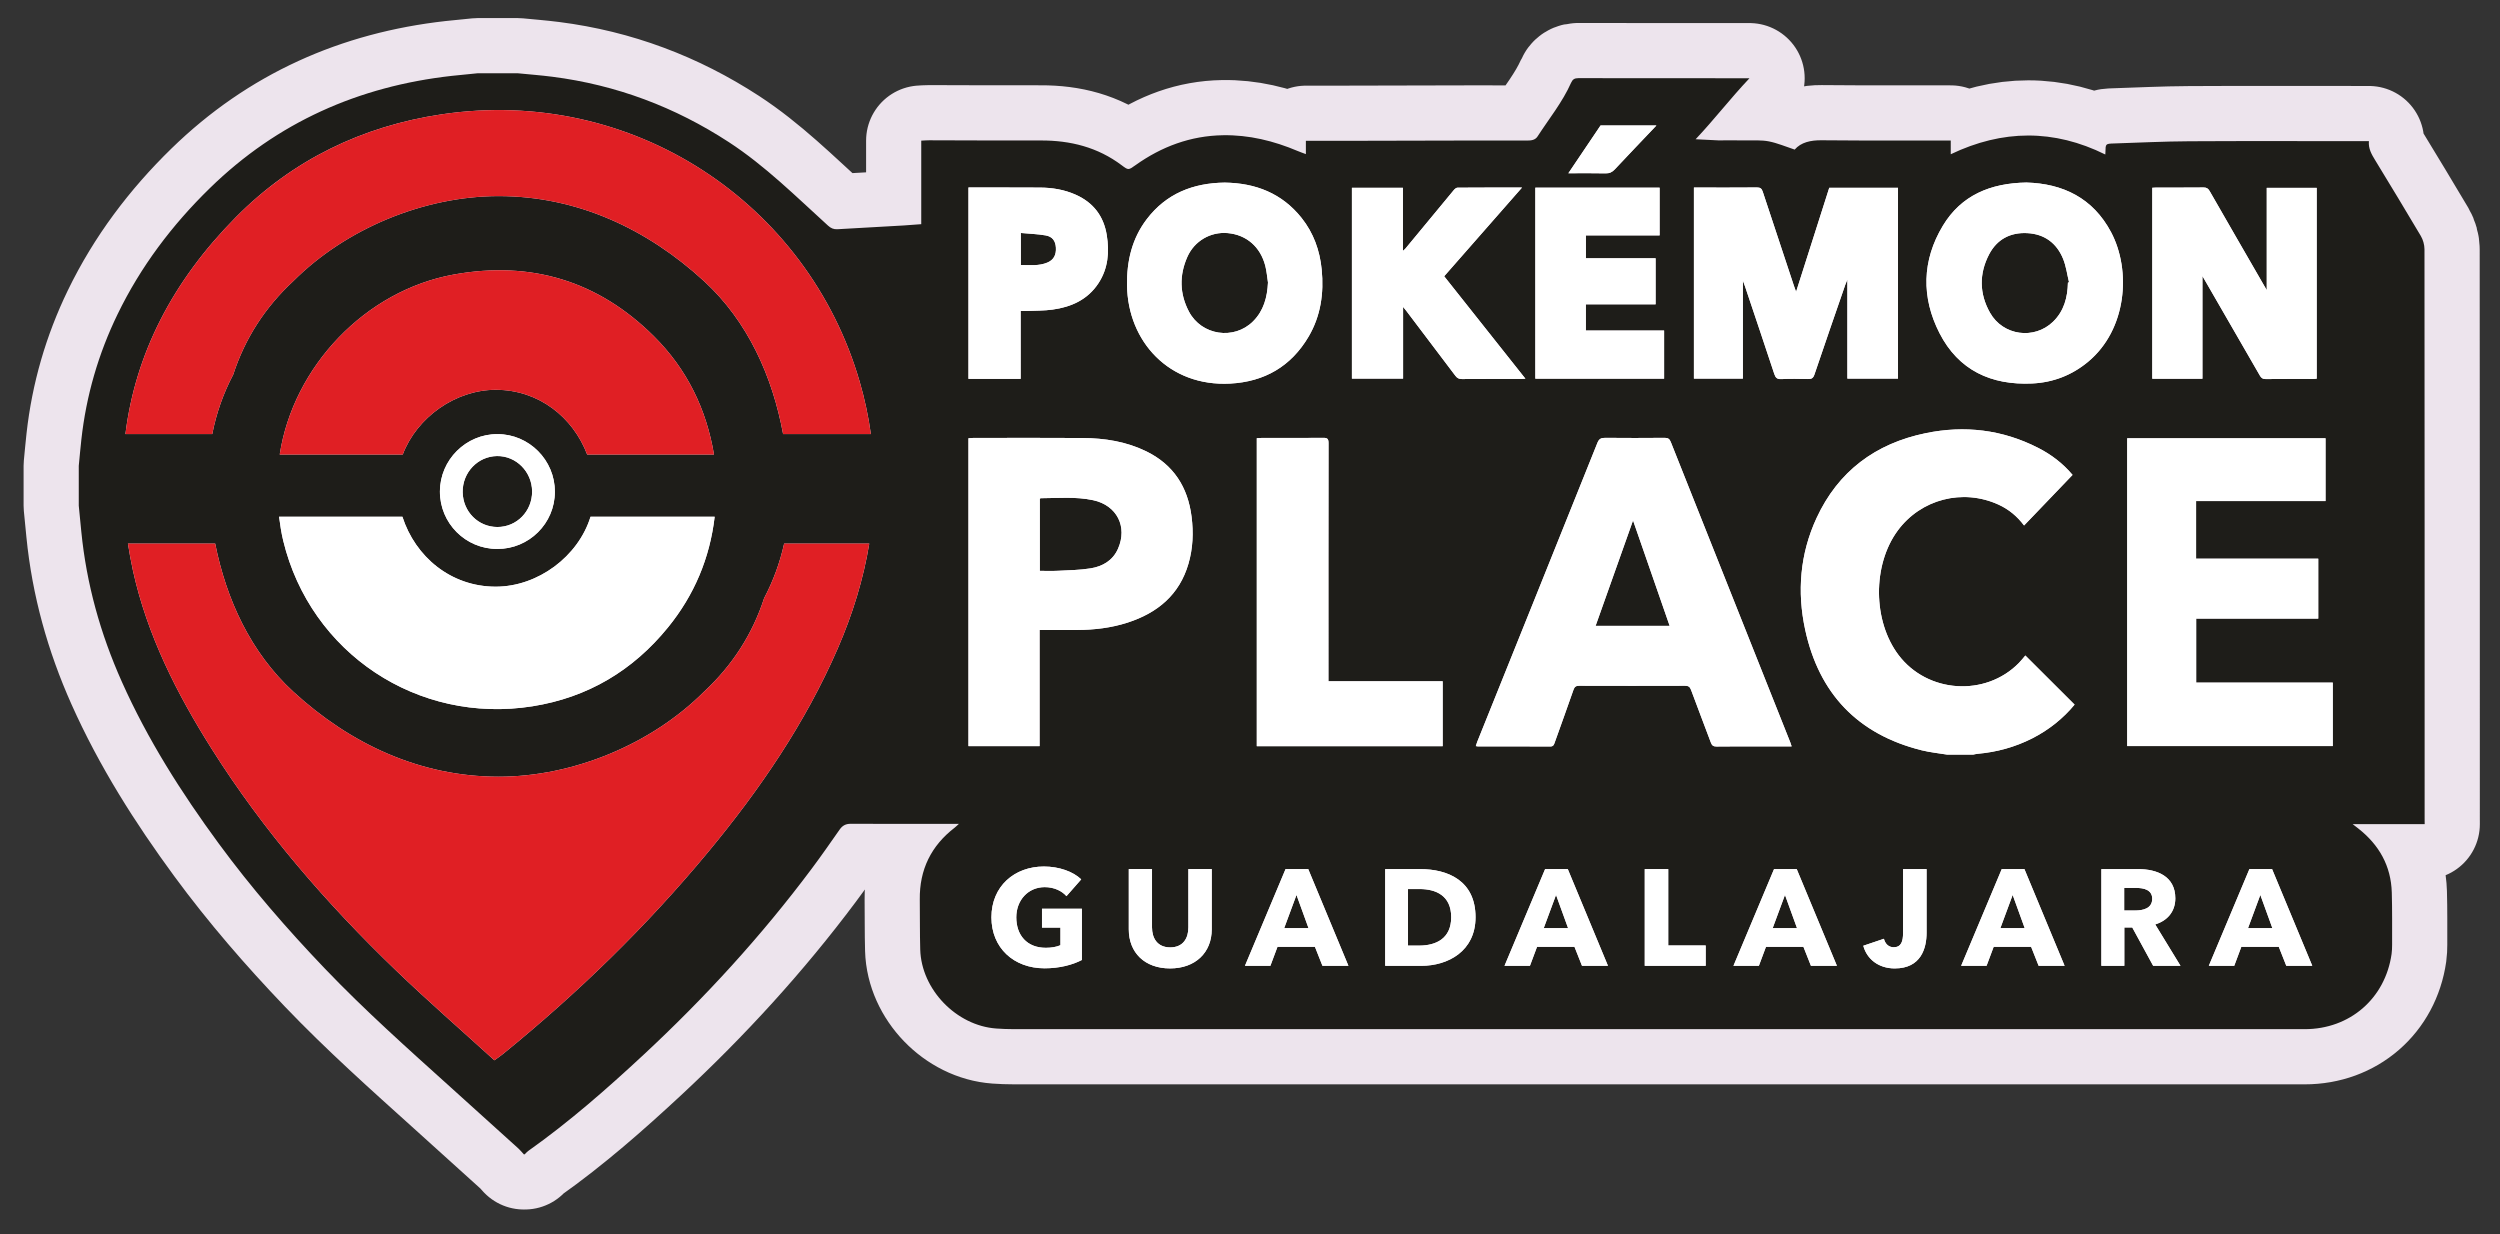 <?xml version="1.0" encoding="utf-8"?>
<!-- Generator: Adobe Illustrator 16.0.2, SVG Export Plug-In . SVG Version: 6.00 Build 0)  -->
<!DOCTYPE svg PUBLIC "-//W3C//DTD SVG 1.1//EN" "http://www.w3.org/Graphics/SVG/1.1/DTD/svg11.dtd">
<svg version="1.1" id="Layer_1" xmlns="http://www.w3.org/2000/svg" xmlns:xlink="http://www.w3.org/1999/xlink" x="0px" y="0px"
	 width="362.5px" height="179px" viewBox="-11.421 -10.622 362.5 179" enable-background="new -11.421 -10.622 362.5 179"
	 xml:space="preserve">
<rect x="-11.421" y="-10.622" width="362.5" height="179" fill="#333333" stroke="none"/>
<g id="pokemon_x5F_place_x5F_logo">
	
		<path fill="#EDE4ED" stroke="#EDE4ED" stroke-width="16" stroke-linecap="round" stroke-linejoin="round" stroke-miterlimit="10" d="
		M330.528,109.509c-0.215-0.169-0.434-0.335-0.811-0.627h10.439c0-0.306,0-0.531-0.002-0.758c0-27.537,0.004-55.075-0.021-82.612
		c-0.002-0.645-0.207-1.368-0.533-1.924c-2.176-3.685-4.404-7.337-6.625-10.995c-0.502-0.827-0.996-1.649-0.902-2.748h-0.814
		c-8.42,0-16.838-0.032-25.258,0.016c-3.639,0.02-7.274,0.201-10.91,0.319c-1.197,0.039-1.197,0.052-1.219,1.225
		c0,0.085-0.008,0.169-0.021,0.375c-7.446-3.691-14.887-3.636-22.41-0.037V9.755h-0.834c-4.006,0-8.012,0.004-12.02-0.002
		c-1.969-0.002-3.939-0.02-5.91-0.036c-1.528-0.011-2.941,0.283-3.867,1.352c-1.314-0.432-2.499-0.945-3.734-1.189
		c-1.056-0.208-2.172-0.127-3.263-0.142c-1.36-0.019-2.724-0.005-4.084-0.005l-3.281-0.165c2.733-2.897,4.931-5.793,7.808-8.844
		h-0.864c-9.233,0-14.718,0.006-23.951-0.014c-0.56-0.001-0.83,0.177-1.056,0.678c-1.252,2.816-3.198,5.206-4.856,7.772
		c-0.339,0.526-0.903,0.597-1.479,0.597c-2.979-0.004-5.957-0.007-8.937-0.001c-5.847,0.011-11.696,0.028-17.544,0.041
		c-1.859,0.004-3.718,0.001-5.636,0.001v1.927c-0.457-0.173-0.831-0.299-1.194-0.453c-3.467-1.469-7.057-2.35-10.848-2.285
		c-4.689,0.081-8.876,1.644-12.668,4.345c-1.018,0.725-1.025,0.741-1.992,0.013c-3.48-2.621-7.447-3.614-11.745-3.598
		c-5.398,0.02-10.797-0.017-16.194-0.027c-0.358-0.001-0.715,0.031-1.13,0.051v12.113c-0.884,0.065-1.71,0.138-2.538,0.186
		c-3.204,0.184-6.41,0.352-9.615,0.546c-0.559,0.035-0.96-0.153-1.372-0.528c-4.64-4.214-9.09-8.654-14.376-12.101
		C86.444,4.893,77.93,1.69,68.668,0.507C66.996,0.293,65.312,0.166,63.634,0h-5.785c-1.254,0.125-2.507,0.239-3.759,0.379
		c-13.508,1.51-25.293,6.732-35.07,16.269C13.531,22,8.977,28.034,5.625,34.947c-2.787,5.75-4.543,11.798-5.247,18.149
		C0.237,54.368,0.125,55.645,0,56.92v5.783c0.122,1.253,0.243,2.506,0.368,3.76c0.748,7.577,2.773,14.813,5.871,21.756
		c3.739,8.382,8.628,16.08,14.045,23.459c4.707,6.409,9.906,12.402,15.401,18.147c5.776,6.038,12.004,11.595,18.205,17.182
		c3.291,2.965,6.577,5.934,9.86,8.908c0.282,0.256,0.523,0.561,0.784,0.841h0.128c0.167-0.163,0.315-0.353,0.505-0.485
		c5.937-4.203,11.39-8.988,16.71-13.934c8.912-8.286,17.098-17.227,24.384-26.977c1.397-1.869,2.729-3.785,4.068-5.697
		c0.405-0.579,0.886-0.838,1.608-0.834c5.014,0.021,10.027,0.012,15.039,0.012h0.641c-0.279,0.252-0.426,0.407-0.593,0.536
		c-3.432,2.63-5.131,6.101-5.078,10.429c0.03,2.416-0.003,4.836,0.065,7.25c0.16,5.795,5.234,11.047,11.034,11.459
		c0.833,0.059,1.666,0.09,2.502,0.09c62.407,0.004,124.813,0.002,187.219,0.002c6.533,0,11.668-4.441,12.59-10.895
		c0.061-0.443,0.078-0.896,0.078-1.346c-0.006-2.523,0.025-5.051-0.047-7.572C335.278,114.926,333.542,111.875,330.528,109.509z"/>
	<path fill="#1E1D19" d="M150.689,68.947c-0.755,1.711-2.229,2.561-3.975,2.844c-1.565,0.255-3.172,0.271-4.764,0.354
		c-0.855,0.045-1.715,0.008-2.601,0.008V61.697l0.123-0.077c2.544-0.011,5.102-0.253,7.617,0.288
		C150.527,62.645,152.102,65.75,150.689,68.947z M245.616,123.956h3.528l-1.744-4.813L245.616,123.956z M212.42,123.956h3.529
		l-1.746-4.813L212.42,123.956z M140.455,27.448c0.905-0.383,1.297-1.112,1.227-2.183c-0.063-0.955-0.496-1.58-1.483-1.752
		c-1.166-0.204-2.361-0.238-3.599-0.353v4.646C137.938,27.812,139.23,27.965,140.455,27.448z M194.426,118.29h-1.686v8.201h1.605
		c2.418,0,4.656-0.989,4.656-4.119C199.004,119.222,196.765,118.29,194.426,118.29z M174.786,123.956h3.527l-1.744-4.813
		L174.786,123.956z M219.941,80.127h10.737c-1.762-5.074-3.506-10.093-5.309-15.287C223.525,70.034,221.743,75.055,219.941,80.127z
		 M166.595,23.177c-2.471-0.221-4.824,1.126-5.854,3.461c-1.176,2.658-1.124,5.339,0.234,7.92c1.825,3.465,6.533,4.172,9.294,1.419
		c1.548-1.543,2.063-3.499,2.166-5.633c-0.125-0.801-0.185-1.617-0.384-2.398C171.346,25.172,169.312,23.419,166.595,23.177z
		 M278.633,123.956h3.527l-1.744-4.813L278.633,123.956z M314.543,123.956h3.529l-1.746-4.813L314.543,123.956z M55.667,60.742
		c0.042,2.83,2.265,5.058,5.043,5.054c2.81-0.002,5.044-2.299,5.024-5.166c-0.02-2.854-2.313-5.163-5.089-5.124
		C57.854,55.545,55.625,57.89,55.667,60.742z M340.157,108.882h-10.439c0.377,0.292,0.596,0.458,0.811,0.627
		c3.014,2.366,4.75,5.417,4.859,9.285c0.072,2.521,0.041,5.049,0.047,7.572c0,0.449-0.018,0.902-0.078,1.346
		c-0.922,6.453-6.057,10.895-12.59,10.895c-62.406,0-124.813,0.002-187.219-0.002c-0.836,0-1.669-0.031-2.502-0.09
		c-5.8-0.412-10.874-5.664-11.034-11.459c-0.068-2.414-0.035-4.834-0.065-7.25c-0.053-4.328,1.646-7.799,5.078-10.429
		c0.167-0.129,0.314-0.284,0.593-0.536h-0.641c-5.012,0-10.025,0.01-15.039-0.012c-0.722-0.004-1.203,0.255-1.608,0.834
		c-1.339,1.912-2.671,3.828-4.068,5.697c-7.286,9.75-15.472,18.69-24.384,26.977c-5.32,4.945-10.773,9.73-16.71,13.934
		c-0.19,0.133-0.338,0.322-0.505,0.485h-0.128c-0.261-0.28-0.502-0.585-0.784-0.841c-3.283-2.975-6.569-5.943-9.86-8.908
		c-6.201-5.587-12.429-11.144-18.205-17.182c-5.495-5.745-10.694-11.738-15.401-18.147c-5.417-7.379-10.306-15.077-14.045-23.459
		C3.141,81.276,1.116,74.04,0.368,66.463C0.243,65.209,0.122,63.956,0,62.703V56.92c0.125-1.275,0.237-2.552,0.378-3.824
		c0.704-6.351,2.46-12.399,5.247-18.149C8.977,28.034,13.531,22,19.02,16.648C28.797,7.111,40.582,1.889,54.09,0.379
		c1.252-0.14,2.505-0.254,3.759-0.379h5.785c1.678,0.166,3.362,0.293,5.034,0.507c9.262,1.183,17.776,4.386,25.591,9.48
		c5.286,3.447,9.736,7.887,14.376,12.101c0.412,0.375,0.813,0.563,1.372,0.528c3.205-0.194,6.411-0.362,9.615-0.546
		c0.828-0.048,1.654-0.121,2.538-0.186V9.771c0.415-0.02,0.772-0.052,1.13-0.051c5.397,0.01,10.796,0.047,16.194,0.027
		c4.298-0.016,8.265,0.977,11.745,3.598c0.967,0.729,0.974,0.712,1.992-0.013c3.792-2.701,7.979-4.264,12.668-4.345
		c3.791-0.065,7.381,0.816,10.848,2.285c0.363,0.154,0.737,0.28,1.194,0.453V9.798c1.918,0,3.776,0.003,5.636-0.001
		c5.848-0.013,11.697-0.03,17.544-0.041c2.979-0.006,5.957-0.003,8.937,0.001c0.576,0,1.141-0.071,1.479-0.597
		c1.658-2.566,3.604-4.956,4.856-7.772c0.226-0.501,0.496-0.679,1.056-0.678c9.233,0.02,14.718,0.014,23.951,0.014h0.864
		c-2.877,3.051-5.074,5.947-7.808,8.844l3.281,0.165c1.36,0,2.724-0.014,4.084,0.005c1.091,0.015,2.207-0.066,3.263,0.142
		c1.235,0.244,2.42,0.757,3.734,1.189c0.926-1.069,2.339-1.363,3.867-1.352c1.971,0.016,3.941,0.034,5.91,0.036
		c4.008,0.006,8.014,0.002,12.02,0.002h0.834v1.988c7.523-3.599,14.964-3.654,22.41,0.037c0.014-0.206,0.021-0.29,0.021-0.375
		c0.021-1.173,0.021-1.187,1.219-1.225c3.636-0.118,7.271-0.299,10.91-0.319c8.42-0.048,16.838-0.016,25.258-0.016h0.814
		c-0.094,1.099,0.4,1.921,0.902,2.748c2.221,3.658,4.449,7.31,6.625,10.995c0.326,0.556,0.531,1.279,0.533,1.924
		c0.025,27.537,0.021,55.075,0.021,82.612C340.157,108.351,340.157,108.576,340.157,108.882z M114.624,68.203h-12.349
		c-0.602,2.74-1.567,5.382-2.903,7.922c-1.698,5.219-4.601,9.733-8.707,13.547C83.027,97.306,71.684,102,60.886,102
		c-11.411,0-21.54-4.769-29.779-12.329c-6.171-5.662-9.714-13.389-11.325-21.469H7.128c0.206,1.295,0.438,2.599,0.729,3.918
		c2.063,9.363,6.347,17.813,11.433,25.87c7.49,11.864,16.614,22.391,26.697,32.092c4.631,4.455,9.487,8.677,14.278,13.039
		c0.628-0.46,0.938-0.667,1.227-0.901c10.861-8.822,20.851-18.535,29.779-29.314c7.486-9.04,14.071-18.66,18.771-29.475
		C112.226,78.408,113.778,73.334,114.624,68.203z M73.721,55.29h18.39c-1.102-6.58-3.91-12.383-8.724-17.164
		c-8.069-8.014-17.82-10.97-29.006-8.942C41.55,31.51,31.112,42.512,29.135,55.29h17.841c2.039-5.406,7.667-9.391,13.486-9.391
		C66.701,45.899,71.663,49.876,73.721,55.29z M60.723,52.323c-4.58-0.014-8.348,3.736-8.357,8.317
		c-0.011,4.601,3.71,8.332,8.313,8.339c4.614,0.007,8.354-3.702,8.36-8.293S65.309,52.337,60.723,52.323z M29.043,64.303
		c0.157,1.174,0.327,2.345,0.606,3.495c3.95,16.282,19.509,26.635,36.132,23.992c8.003-1.271,14.546-5.159,19.646-11.424
		c3.818-4.691,6.08-10.062,6.779-16.063H74.207c-1.782,5.784-7.658,10.143-13.745,10.143c-6.525,0-11.668-4.347-13.535-10.143
		H29.043z M114.857,52.318c-0.349-2.521-0.885-5.057-1.626-7.608C105.698,18.78,80.245,1.83,52.615,5.956
		c-11.525,1.72-21.637,6.625-29.841,14.921C13.567,30.189,8.209,40.69,6.763,52.317h12.594c0.586-2.992,1.591-5.871,3.041-8.628
		c1.698-5.218,4.601-9.734,8.708-13.548c7.638-7.633,18.981-12.327,29.779-12.327c11.411,0,21.539,4.768,29.779,12.327
		c6.352,5.828,9.922,13.841,11.463,22.176L114.857,52.318L114.857,52.318z M300.661,44.292h7.271v-14.88
		c0.189,0.322,0.295,0.503,0.4,0.684c2.643,4.574,5.289,9.146,7.92,13.727c0.203,0.354,0.408,0.523,0.842,0.518
		c2.293-0.023,4.584-0.01,6.877-0.013c0.184,0,0.363-0.028,0.529-0.042v-27.67h-7.244v14.826c-0.205-0.354-0.334-0.572-0.461-0.792
		c-2.607-4.521-5.223-9.037-7.814-13.565c-0.221-0.38-0.449-0.528-0.895-0.523c-2.271,0.024-4.541,0.011-6.812,0.013
		c-0.205,0-0.409,0.019-0.614,0.029V44.292L300.661,44.292z M234.193,44.275h7.103V30.062c0.139,0.379,0.238,0.629,0.324,0.883
		c1.414,4.214,2.834,8.426,4.227,12.646c0.18,0.547,0.396,0.785,1.018,0.756c1.282-0.062,2.569-0.04,3.854-0.009
		c0.515,0.014,0.771-0.11,0.953-0.648c1.469-4.353,2.979-8.691,4.478-13.033c0.069-0.206,0.163-0.404,0.3-0.74v14.36h7.34V16.605
		h-9.968c-1.582,4.965-3.171,9.947-4.81,15.085c-0.147-0.413-0.237-0.65-0.319-0.891c-1.509-4.542-3.022-9.081-4.515-13.628
		c-0.15-0.459-0.359-0.616-0.854-0.611c-2.826,0.026-5.654,0.013-8.48,0.013h-0.647v27.702H234.193z M215.991,14.5
		c1.9,0,3.653-0.025,5.404,0.015c0.568,0.013,0.949-0.176,1.324-0.575c2.003-2.134,4.025-4.249,6.042-6.37h-8.101
		C219.124,9.853,217.584,12.135,215.991,14.5z M211.204,44.289h18.672v-6.982h-11.347v-3.803h10.113v-6.676h-10.108v-3.319h10.688
		V16.59h-18.019V44.289L211.204,44.289z M184.606,44.274h7.421V33.879c0.229,0.282,0.361,0.436,0.483,0.598
		c2.365,3.123,4.734,6.244,7.089,9.375c0.253,0.338,0.514,0.491,0.952,0.487c2.85-0.021,5.699-0.011,8.549-0.012
		c0.184,0,0.363-0.02,0.664-0.036c-3.969-5.004-7.869-9.923-11.78-14.855c3.763-4.288,7.478-8.523,11.286-12.863
		c-3.23,0-6.29-0.006-9.352,0.018c-0.185,0-0.407,0.195-0.543,0.357c-2.34,2.816-4.666,5.643-7,8.464
		c-0.084,0.102-0.193,0.183-0.371,0.347v-9.145h-7.398V44.274z M180.458,52.867c-2.985,0.027-5.971,0.012-8.957,0.014
		c-0.228,0-0.459,0.024-0.688,0.036v44.662h26.955v-9.421h-16.566c0-0.339,0-0.61,0-0.884c0-11.22-0.005-22.439,0.014-33.66
		C181.215,53.015,181.045,52.861,180.458,52.867z M129.006,44.318h7.568v-9.846c0.353,0,0.628,0.011,0.902-0.002
		c1.238-0.057,2.488-0.031,3.711-0.199c2.725-0.375,5.109-1.438,6.677-3.835c1.399-2.141,1.593-4.521,1.196-6.972
		c-0.445-2.764-1.962-4.73-4.532-5.867c-1.63-0.722-3.354-1.007-5.121-1.02c-3.468-0.021-6.935-0.011-10.401-0.013V44.318
		L129.006,44.318z M145.455,121.142h-5.788v2.734h2.677v2.557c-0.595,0.258-1.327,0.377-2.12,0.377
		c-2.756,0-4.282-1.844-4.282-4.418c0-2.518,1.744-4.379,4.123-4.379c1.367,0,2.497,0.555,3.151,1.309l2.141-2.438
		c-1.17-1.129-3.211-1.862-5.411-1.862c-4.281,0-7.61,2.873-7.61,7.371c0,4.418,3.231,7.389,7.71,7.389
		c2.16,0,4.043-0.495,5.41-1.208L145.455,121.142L145.455,121.142z M152.077,79.655c4.356-1.409,7.522-4.042,8.829-8.539
		c0.65-2.231,0.742-4.514,0.452-6.808c-0.54-4.289-2.604-7.557-6.597-9.5c-2.896-1.409-6.002-1.895-9.183-1.918
		c-5.301-0.041-10.6-0.012-15.9-0.009c-0.227,0-0.453,0.031-0.673,0.046v44.637h10.313V80.728h0.806
		c1.558,0,3.116,0.012,4.672-0.002C147.273,80.706,149.714,80.42,152.077,79.655z M164.282,115.397h-3.389v8.459
		c0,1.506-0.714,2.894-2.636,2.894c-1.903,0-2.637-1.388-2.637-2.894v-8.459h-3.369v8.736c0,3.368,2.3,5.666,5.985,5.666
		c3.668,0,6.045-2.298,6.045-5.666L164.282,115.397L164.282,115.397z M166.945,44.998c4.976-0.263,8.841-2.489,11.384-6.814
		c1.762-3.002,2.232-6.298,1.896-9.724c-0.271-2.765-1.181-5.302-2.92-7.487c-2.849-3.575-6.677-5.053-11.14-5.117
		c-4.588,0.057-8.481,1.59-11.313,5.311c-2.148,2.824-2.904,6.085-2.854,9.592C152.114,38.911,158.112,45.464,166.945,44.998z
		 M184.102,129.423l-5.827-14.025h-3.29l-5.887,14.025h3.688l1.029-2.754h5.432l1.09,2.754H184.102z M202.532,122.372
		c0-5.311-4.043-6.975-8.025-6.975h-5.075v14.025h5.233C198.529,129.423,202.532,127.303,202.532,122.372z M221.735,129.423
		l-5.826-14.025h-3.289l-5.887,14.025h3.686l1.031-2.754h5.43l1.091,2.754H221.735z M235.904,126.472h-5.429v-11.074h-3.41v14.025
		h8.839V126.472z M237.477,97.622c2.074-0.029,4.152-0.014,6.229-0.014h4.664c-0.08-0.232-0.132-0.412-0.199-0.586
		c-5.776-14.516-11.558-29.029-17.324-43.549c-0.176-0.443-0.391-0.611-0.887-0.606c-2.877,0.025-5.754,0.028-8.631,0
		c-0.599-0.007-0.894,0.148-1.129,0.737c-5.795,14.462-11.617,28.915-17.434,43.37c-0.073,0.186-0.126,0.381-0.195,0.588
		c0.151,0.023,0.215,0.043,0.278,0.043c3.503,0.002,7.008-0.006,10.512,0.016c0.448,0.003,0.533-0.243,0.644-0.557
		c0.914-2.56,1.843-5.112,2.734-7.679c0.156-0.446,0.383-0.573,0.84-0.571c5.104,0.016,10.209,0.016,15.313,0
		c0.482-0.002,0.717,0.129,0.888,0.598c0.938,2.551,1.925,5.083,2.871,7.631C236.806,97.461,237,97.627,237.477,97.622z
		 M254.933,129.423l-5.828-14.025h-3.289l-5.886,14.025h3.686l1.029-2.754h5.432l1.09,2.754H254.933z M267.932,115.397h-3.409v9.252
		c0,1.228-0.258,2.08-1.366,2.08c-0.715,0-1.23-0.496-1.408-1.229l-2.992,1.012c0.515,1.922,2.201,3.288,4.559,3.288
		c3.825,0,4.618-2.952,4.618-5.171L267.932,115.397L267.932,115.397z M287.948,129.423l-5.826-14.025h-3.291l-5.886,14.025h3.687
		l1.029-2.754h5.432l1.091,2.754H287.948z M289.396,91.547c-2.405-2.397-4.772-4.761-7.14-7.122
		c-0.295,0.344-0.596,0.736-0.942,1.087c-4.854,4.94-13.249,4.386-17.442-1.149c-3.736-4.932-3.795-13.055-0.129-18.042
		c3.366-4.58,9.441-6.146,14.631-3.768c1.479,0.676,2.691,1.681,3.696,3.019c2.366-2.468,4.691-4.894,7.031-7.333
		c-1.417-1.685-3.09-2.949-4.989-3.92c-5.177-2.645-10.654-3.298-16.313-2.13c-7.297,1.506-12.694,5.542-15.822,12.31
		c-2.398,5.192-2.844,10.671-1.646,16.198c1.996,9.201,7.578,15.156,16.899,17.475c1.208,0.301,2.461,0.422,3.692,0.626h3.764
		c0.21-0.039,0.418-0.099,0.629-0.116c2.786-0.246,5.436-0.972,7.926-2.233C285.678,95.211,287.752,93.533,289.396,91.547z
		 M294.686,23.044c-2.63-4.957-6.99-7.049-12.279-7.197c-5.209,0.084-9.451,1.844-12.113,6.266
		c-3.031,5.033-3.141,10.386-0.485,15.573c2.754,5.382,7.491,7.573,13.427,7.298c3.041-0.141,5.764-1.193,8.115-3.146
		C296.969,37.171,297.639,28.616,294.686,23.044z M304.754,129.423l-3.668-6.003c1.804-0.555,2.914-1.901,2.914-3.782
		c0-3.21-2.676-4.24-5.371-4.24h-5.352v14.025h3.329v-5.566h1.149l3.033,5.566H304.754z M323.86,129.423l-5.828-14.025h-3.289
		l-5.887,14.025h3.688l1.029-2.754h5.432l1.088,2.754H323.86z M326.831,88.36h-19.805v-9.286h17.701v-8.688h-17.715v-8.353h18.77
		v-9.11h-28.759v44.638h29.808V88.36L326.831,88.36z M298.392,118.131h-1.804v3.269h1.604c1.092,0,2.458-0.276,2.458-1.702
		C300.65,118.39,299.401,118.131,298.392,118.131z M282.519,23.181c-2.44-0.122-4.371,0.894-5.511,3.064
		c-1.473,2.812-1.436,5.716,0.121,8.476c1.885,3.343,6.42,3.952,9.148,1.3c1.586-1.542,2.105-3.521,2.15-5.663l0.16-0.046
		c-0.276-1.134-0.42-2.32-0.855-3.39C286.801,24.625,285.025,23.307,282.519,23.181z"/>
	<path fill="#E01F24" d="M19.358,52.318H6.764c1.445-11.627,6.804-22.129,16.011-31.44c8.203-8.297,18.315-13.202,29.84-14.922
		c27.63-4.126,53.083,12.824,60.616,38.754c0.741,2.552,1.277,5.088,1.626,7.608h-12.729c-1.541-8.335-5.111-16.348-11.463-22.176
		c-8.24-7.56-18.368-12.327-29.779-12.327c-10.798,0-22.142,4.694-29.779,12.327c-4.107,3.813-7.01,8.33-8.708,13.548
		C20.949,46.447,19.944,49.326,19.358,52.318z M54.381,29.183C41.55,31.51,31.112,42.512,29.135,55.29h17.841
		c2.039-5.406,7.667-9.391,13.486-9.391c6.239,0,11.201,3.978,13.259,9.391h18.39c-1.102-6.58-3.91-12.383-8.724-17.164
		C75.317,30.112,65.566,27.156,54.381,29.183z M99.372,76.125c-1.698,5.219-4.601,9.733-8.707,13.547
		C83.027,97.306,71.684,102,60.886,102c-11.411,0-21.54-4.769-29.779-12.329c-6.171-5.662-9.714-13.389-11.325-21.469H7.128
		c0.206,1.295,0.438,2.599,0.729,3.918c2.063,9.363,6.347,17.813,11.433,25.87c7.49,11.864,16.614,22.391,26.697,32.092
		c4.631,4.455,9.487,8.677,14.278,13.039c0.628-0.46,0.938-0.667,1.227-0.901c10.861-8.822,20.851-18.535,29.779-29.314
		c7.486-9.04,14.071-18.66,18.771-29.475c2.184-5.022,3.736-10.097,4.582-15.229h-12.349
		C101.674,70.943,100.708,73.584,99.372,76.125z"/>
	<path fill="#FFFFFF" d="M74.207,64.303h17.999c-0.699,6.001-2.961,11.371-6.779,16.063c-5.1,6.265-11.643,10.152-19.646,11.424
		c-16.623,2.643-32.183-7.71-36.132-23.991c-0.279-1.15-0.449-2.321-0.606-3.495h17.884c1.867,5.796,7.01,10.143,13.535,10.143
		C66.549,74.446,72.425,70.087,74.207,64.303z M52.365,60.64c0.01-4.581,3.777-8.331,8.357-8.317
		c4.586,0.015,8.322,3.771,8.315,8.363c-0.007,4.591-3.746,8.3-8.36,8.293C56.075,68.972,52.354,65.241,52.365,60.64z
		 M55.667,60.742c0.042,2.83,2.265,5.058,5.043,5.054c2.81-0.002,5.044-2.299,5.024-5.166c-0.02-2.854-2.313-5.163-5.089-5.124
		C57.854,55.545,55.625,57.89,55.667,60.742z M249.104,115.397l5.828,14.025h-3.768l-1.09-2.754h-5.432l-1.029,2.754h-3.686
		l5.886-14.025H249.104z M249.145,123.956l-1.744-4.813l-1.783,4.813H249.145z M264.522,124.649c0,1.228-0.258,2.08-1.367,2.08
		c-0.714,0-1.229-0.496-1.408-1.229l-2.992,1.012c0.516,1.922,2.201,3.288,4.56,3.288c3.825,0,4.618-2.952,4.618-5.171v-9.23h-3.409
		L264.522,124.649L264.522,124.649z M178.274,115.397l5.827,14.025h-3.767l-1.09-2.754h-5.432l-1.029,2.754h-3.688l5.887-14.025
		H178.274z M178.313,123.956l-1.744-4.813l-1.783,4.813H178.313z M215.909,115.397l5.826,14.025h-3.766l-1.09-2.754h-5.432
		l-1.029,2.754h-3.687l5.886-14.025H215.909z M215.95,123.956l-1.746-4.813l-1.783,4.813H215.95z M202.532,122.372
		c0,4.932-4.003,7.052-7.867,7.052h-5.233v-14.024h5.075C198.489,115.397,202.532,117.062,202.532,122.372z M199.004,122.372
		c0-3.15-2.239-4.082-4.578-4.082h-1.686v8.201h1.605C196.765,126.491,199.004,125.501,199.004,122.372z M160.894,123.856
		c0,1.506-0.714,2.894-2.636,2.894c-1.903,0-2.637-1.388-2.637-2.894v-8.459h-3.369v8.736c0,3.368,2.3,5.666,5.985,5.666
		c3.668,0,6.045-2.298,6.045-5.666v-8.736h-3.389L160.894,123.856L160.894,123.856z M230.476,115.397h-3.41v14.025h8.839v-2.951
		h-5.429V115.397z M139.667,123.876h2.677v2.557c-0.595,0.258-1.327,0.377-2.12,0.377c-2.756,0-4.282-1.844-4.282-4.418
		c0-2.518,1.744-4.379,4.123-4.379c1.367,0,2.497,0.555,3.151,1.309l2.141-2.438c-1.17-1.129-3.211-1.862-5.411-1.862
		c-4.281,0-7.61,2.873-7.61,7.371c0,4.418,3.231,7.389,7.71,7.389c2.16,0,4.043-0.495,5.41-1.208v-7.431h-5.788L139.667,123.876
		L139.667,123.876z M318.032,115.397l5.828,14.025h-3.768l-1.09-2.754h-5.432l-1.029,2.754h-3.686l5.885-14.025H318.032z
		 M318.073,123.956l-1.746-4.813l-1.783,4.813H318.073z M282.122,115.397l5.826,14.025h-3.766l-1.092-2.754h-5.43l-1.031,2.754
		h-3.686l5.887-14.025H282.122z M282.161,123.956l-1.744-4.813l-1.783,4.813H282.161z M301.086,123.42l3.668,6.003h-3.965
		l-3.033-5.566h-1.148v5.566h-3.329v-14.025h5.353c2.695,0,5.371,1.03,5.371,4.24C304,121.519,302.89,122.866,301.086,123.42z
		 M300.65,119.697c0-1.308-1.249-1.565-2.259-1.565h-1.805v3.27h1.604C299.284,121.399,300.65,121.123,300.65,119.697z
		 M229.875,37.306h-11.347v-3.803h10.113v-6.676h-10.108v-3.319h10.688V16.59h-18.019v27.698h18.672V37.306L229.875,37.306z
		 M221.396,14.515c0.567,0.013,0.949-0.176,1.324-0.575c2.003-2.134,4.024-4.249,6.042-6.37h-8.1
		c-1.539,2.283-3.078,4.565-4.672,6.931C217.892,14.5,219.645,14.475,221.396,14.515z M192.027,33.879
		c0.229,0.282,0.361,0.436,0.483,0.598c2.365,3.123,4.734,6.244,7.089,9.375c0.253,0.338,0.514,0.491,0.952,0.487
		c2.85-0.021,5.699-0.011,8.549-0.012c0.184,0,0.363-0.02,0.664-0.036c-3.969-5.004-7.869-9.923-11.78-14.855
		c3.763-4.288,7.478-8.523,11.286-12.863c-3.23,0-6.29-0.006-9.352,0.018c-0.185,0-0.408,0.195-0.543,0.357
		c-2.34,2.816-4.666,5.643-7,8.464c-0.084,0.102-0.193,0.183-0.371,0.347v-9.145h-7.398v27.66h7.421V33.879z M307.932,29.412
		c0.189,0.322,0.297,0.503,0.4,0.684c2.643,4.574,5.289,9.146,7.922,13.727c0.203,0.354,0.406,0.523,0.842,0.518
		c2.291-0.023,4.582-0.01,6.875-0.013c0.184,0,0.365-0.028,0.531-0.042v-27.67h-7.244v14.826c-0.207-0.354-0.336-0.572-0.463-0.792
		c-2.607-4.521-5.223-9.037-7.814-13.565c-0.219-0.38-0.447-0.528-0.893-0.523c-2.271,0.024-4.543,0.011-6.813,0.013
		c-0.205,0-0.41,0.019-0.615,0.029v27.689h7.271V29.412L307.932,29.412z M171.5,52.88c-0.228,0-0.459,0.024-0.688,0.036v44.662
		h26.955v-9.421h-16.566c0-0.338,0-0.61,0-0.883c0-11.222-0.005-22.44,0.014-33.662c0.002-0.599-0.168-0.753-0.758-0.747
		C177.472,52.894,174.487,52.878,171.5,52.88z M241.295,30.062c0.139,0.379,0.238,0.629,0.324,0.883
		c1.414,4.214,2.834,8.426,4.227,12.646c0.18,0.547,0.396,0.785,1.018,0.756c1.282-0.062,2.569-0.04,3.854-0.009
		c0.515,0.014,0.771-0.11,0.953-0.648c1.469-4.353,2.979-8.691,4.478-13.033c0.069-0.206,0.163-0.404,0.3-0.74v14.36h7.34V16.605
		h-9.968c-1.582,4.965-3.171,9.947-4.81,15.085c-0.147-0.413-0.237-0.65-0.319-0.891c-1.509-4.542-3.022-9.081-4.515-13.628
		c-0.15-0.459-0.359-0.616-0.854-0.611c-2.826,0.026-5.654,0.013-8.48,0.013h-0.647v27.702h7.103V30.062H241.295z M307.026,88.36
		v-9.286h17.701v-8.688h-17.715v-8.353h18.77v-9.11h-28.759v44.638h29.808V88.36H307.026z M281.313,85.513
		c-4.854,4.939-13.249,4.385-17.441-1.15c-3.738-4.932-3.797-13.055-0.129-18.042c3.365-4.58,9.44-6.146,14.631-3.768
		c1.478,0.676,2.69,1.681,3.695,3.019c2.366-2.468,4.691-4.894,7.031-7.333c-1.417-1.685-3.09-2.949-4.989-3.92
		c-5.177-2.645-10.653-3.298-16.312-2.13c-7.299,1.506-12.695,5.542-15.823,12.31c-2.399,5.192-2.845,10.671-1.646,16.198
		c1.996,9.201,7.578,15.156,16.898,17.475c1.208,0.301,2.461,0.422,3.693,0.626h3.763c0.21-0.039,0.418-0.099,0.629-0.116
		c2.786-0.246,5.437-0.972,7.927-2.233c2.436-1.234,4.51-2.913,6.153-4.898c-2.405-2.397-4.772-4.761-7.14-7.122
		C281.961,84.769,281.661,85.162,281.313,85.513z M166.945,44.998c-8.833,0.467-14.831-6.087-14.947-14.24
		c-0.05-3.507,0.706-6.768,2.854-9.592c2.831-3.721,6.725-5.254,11.313-5.311c4.464,0.064,8.291,1.542,11.14,5.117
		c1.74,2.186,2.648,4.723,2.92,7.487c0.337,3.426-0.135,6.722-1.896,9.724C175.786,42.508,171.92,44.735,166.945,44.998z
		 M172.435,30.344c-0.125-0.801-0.185-1.617-0.384-2.398c-0.705-2.773-2.739-4.526-5.456-4.769
		c-2.471-0.221-4.824,1.126-5.854,3.461c-1.176,2.658-1.124,5.339,0.234,7.92c1.825,3.465,6.533,4.172,9.294,1.419
		C171.816,34.434,172.331,32.478,172.435,30.344z M237.477,97.622c-0.477,0.006-0.671-0.16-0.828-0.58
		c-0.945-2.548-1.934-5.08-2.871-7.631c-0.171-0.469-0.404-0.6-0.888-0.598c-5.104,0.016-10.208,0.016-15.313,0
		c-0.457-0.002-0.683,0.125-0.839,0.571c-0.893,2.565-1.821,5.119-2.733,7.679c-0.11,0.313-0.195,0.56-0.645,0.557
		c-3.504-0.021-7.009-0.014-10.512-0.016c-0.063,0-0.127-0.02-0.278-0.043c0.069-0.207,0.122-0.402,0.195-0.588
		c5.815-14.455,11.639-28.908,17.433-43.37c0.236-0.589,0.531-0.744,1.129-0.737c2.877,0.028,5.754,0.025,8.631,0
		c0.496-0.005,0.711,0.163,0.888,0.606c5.768,14.52,11.548,29.034,17.323,43.549c0.068,0.174,0.121,0.354,0.199,0.586h-4.662
		C241.629,97.608,239.551,97.592,237.477,97.622z M230.679,80.127c-1.763-5.074-3.505-10.093-5.31-15.287
		c-1.845,5.193-3.627,10.215-5.429,15.287H230.679z M291.349,41.837c-2.353,1.953-5.074,3.006-8.115,3.146
		c-5.937,0.275-10.673-1.916-13.427-7.298c-2.654-5.188-2.546-10.54,0.484-15.573c2.664-4.422,6.904-6.182,12.115-6.266
		c5.288,0.148,9.648,2.24,12.278,7.197C297.639,28.616,296.969,37.171,291.349,41.837z M288.59,30.312
		c-0.277-1.134-0.422-2.32-0.856-3.39c-0.933-2.298-2.708-3.615-5.215-3.741c-2.44-0.122-4.371,0.894-5.511,3.064
		c-1.473,2.812-1.436,5.716,0.121,8.476c1.885,3.343,6.42,3.952,9.148,1.3c1.586-1.542,2.105-3.521,2.15-5.663L288.59,30.312z
		 M136.574,44.318h-7.568V16.565c3.467,0.002,6.934-0.009,10.401,0.013c1.767,0.013,3.491,0.298,5.121,1.02
		c2.57,1.137,4.087,3.104,4.532,5.867c0.396,2.451,0.203,4.831-1.196,6.972c-1.567,2.397-3.952,3.46-6.677,3.835
		c-1.223,0.168-2.473,0.143-3.711,0.199c-0.274,0.013-0.55,0.002-0.902,0.002V44.318L136.574,44.318z M136.6,27.807
		c1.339,0.005,2.631,0.158,3.855-0.359c0.905-0.383,1.297-1.112,1.227-2.183c-0.063-0.955-0.496-1.58-1.483-1.752
		c-1.166-0.204-2.361-0.238-3.599-0.353V27.807z M152.077,79.655c-2.363,0.766-4.804,1.051-7.281,1.07
		c-1.556,0.014-3.114,0.002-4.672,0.002h-0.806v16.836h-10.313V52.927c0.22-0.015,0.446-0.046,0.673-0.046
		c5.301-0.003,10.6-0.032,15.9,0.009c3.181,0.023,6.287,0.509,9.183,1.918c3.993,1.943,6.057,5.211,6.597,9.5
		c0.29,2.294,0.198,4.576-0.452,6.808C159.6,75.613,156.434,78.246,152.077,79.655z M147.091,61.908
		c-2.516-0.541-5.073-0.299-7.617-0.288l-0.123,0.077v10.455c0.886,0,1.745,0.037,2.601-0.008c1.592-0.082,3.198-0.099,4.764-0.354
		c1.746-0.283,3.22-1.133,3.975-2.844C152.102,65.75,150.527,62.645,147.091,61.908z"/>
</g>
</svg>
